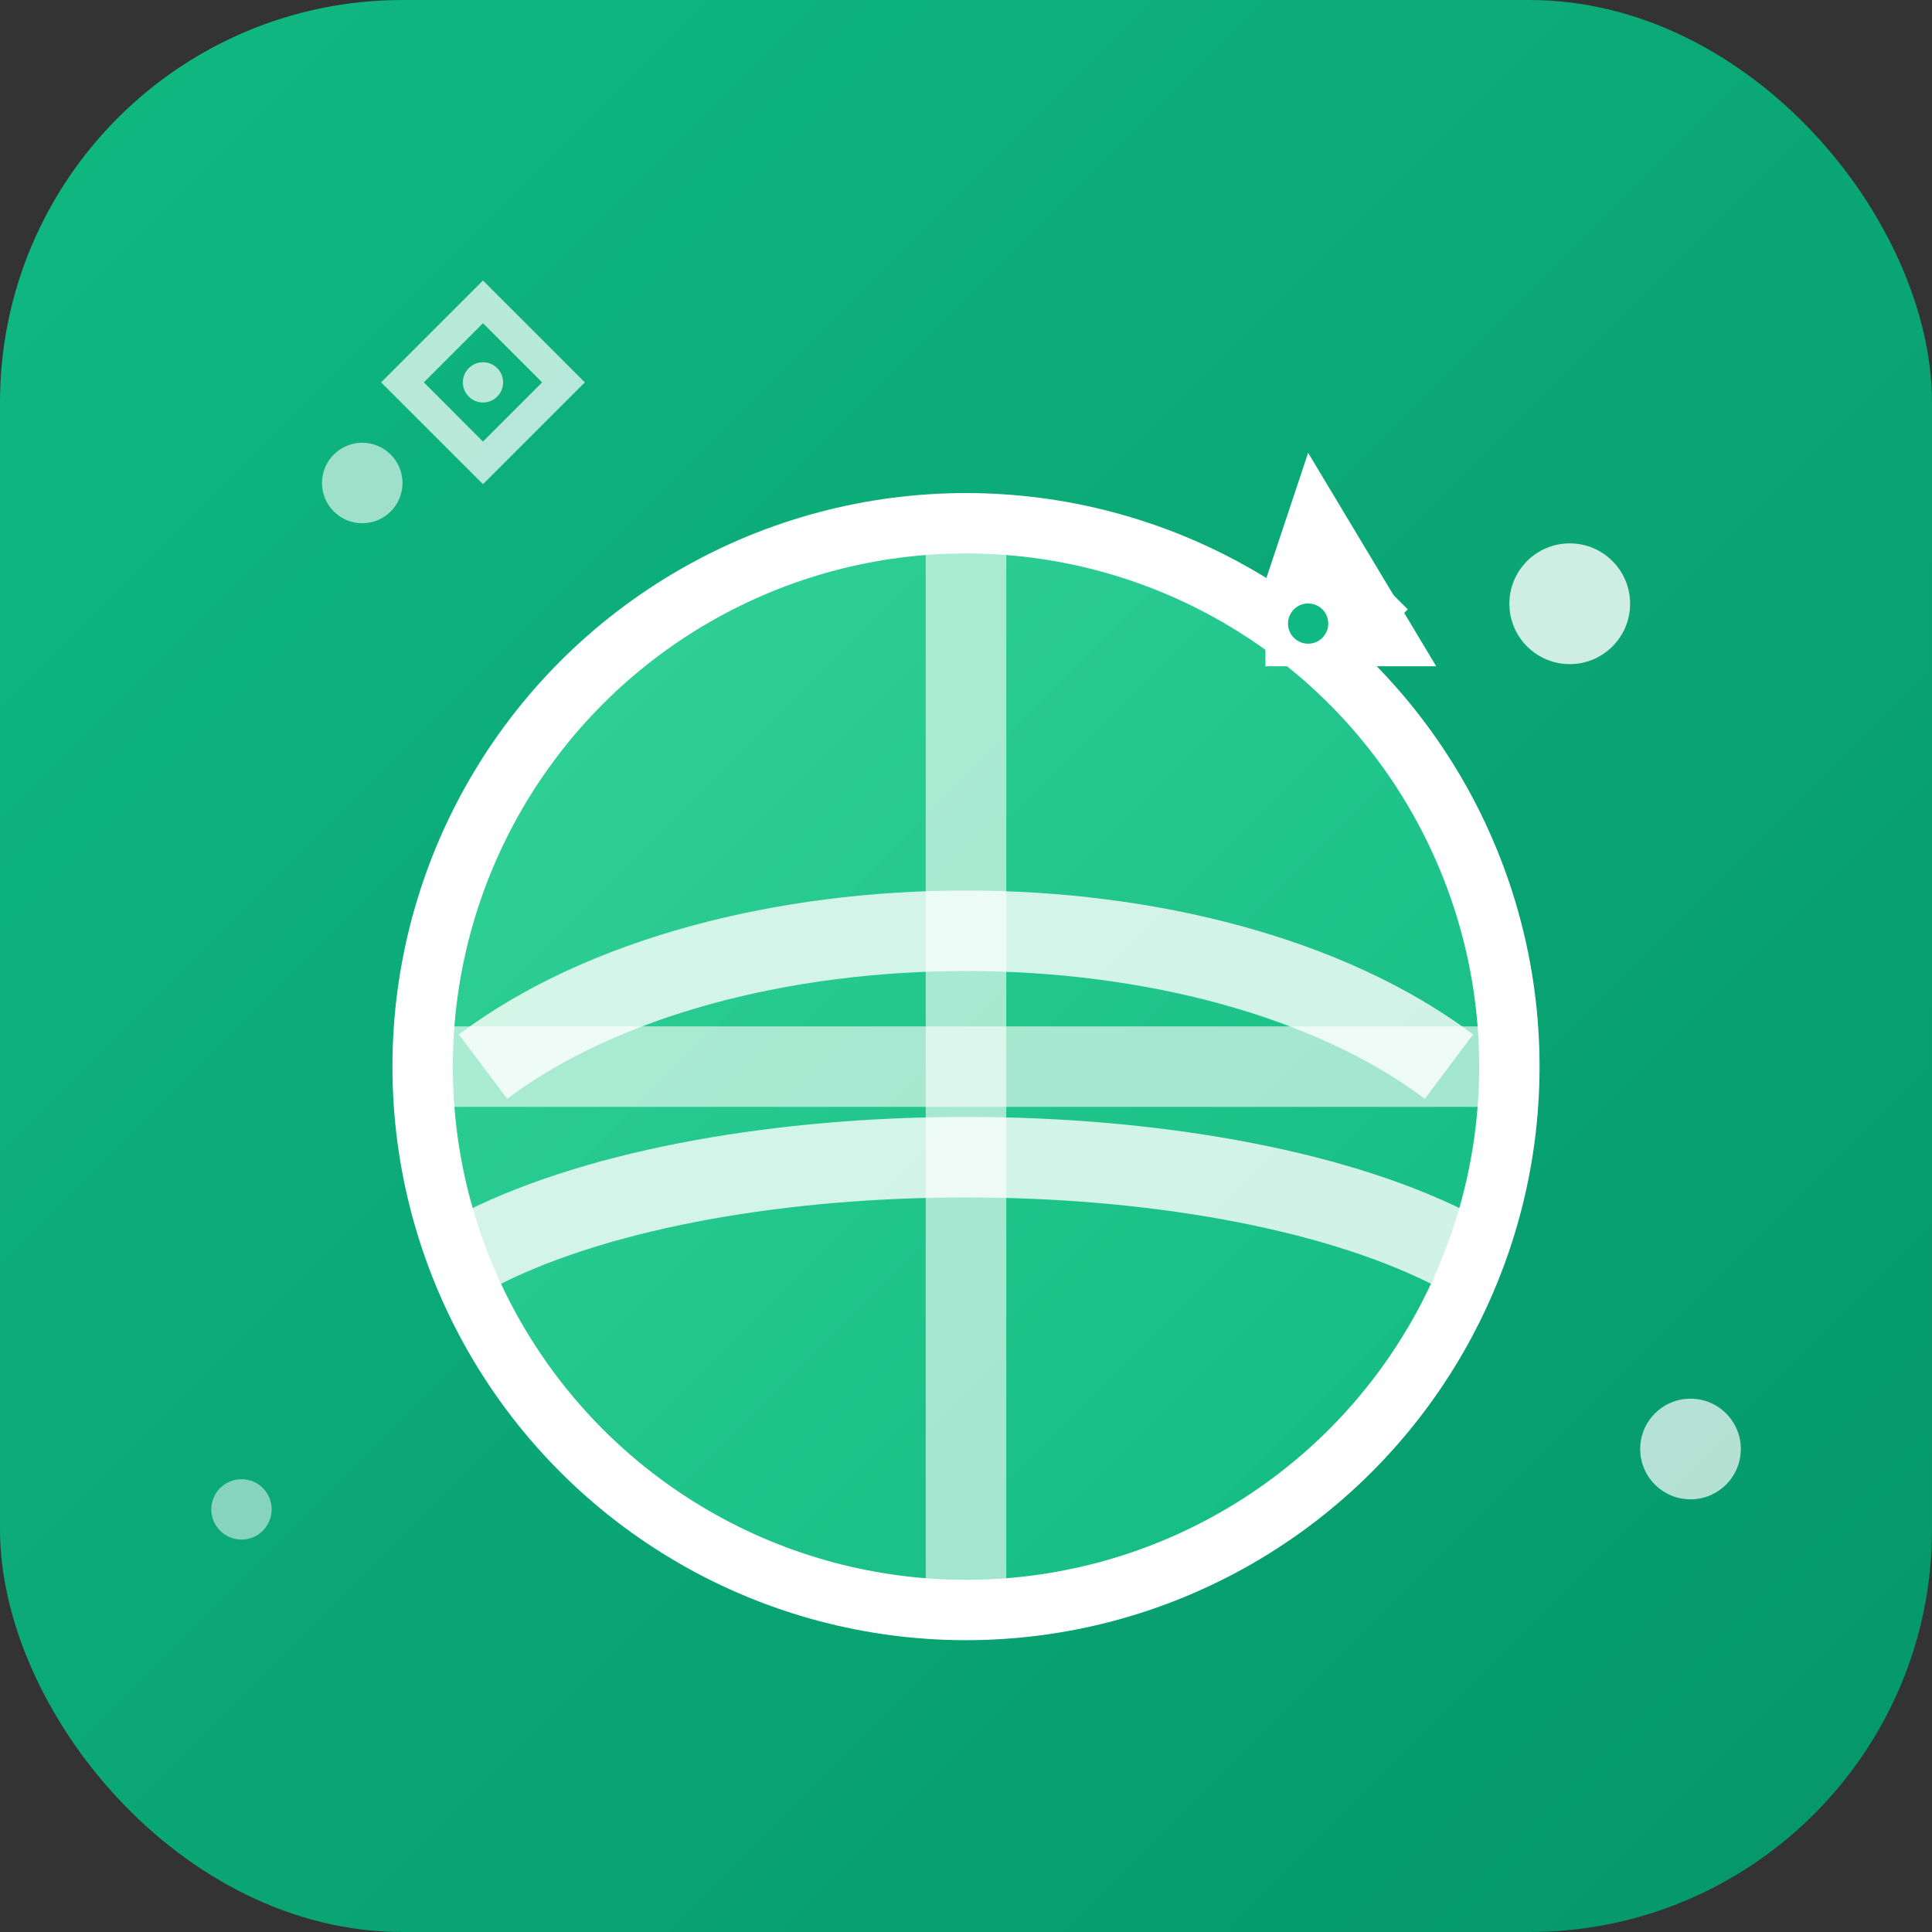 <svg width="192" height="192" viewBox="0 0 192 192" fill="none" xmlns="http://www.w3.org/2000/svg">
  <rect x="0" y="0" width="192" height="192" fill="#333333" stroke="none"/>
  <!-- Background circle with gradient -->
  <defs>
    <linearGradient id="bg-gradient" x1="0%" y1="0%" x2="100%" y2="100%">
      <stop offset="0%" style="stop-color:#10b981;stop-opacity:1" />
      <stop offset="100%" style="stop-color:#059669;stop-opacity:1" />
    </linearGradient>
    <linearGradient id="globe-gradient" x1="0%" y1="0%" x2="100%" y2="100%">
      <stop offset="0%" style="stop-color:#34d399;stop-opacity:1" />
      <stop offset="100%" style="stop-color:#10b981;stop-opacity:1" />
    </linearGradient>
  </defs>
  
  <!-- Background with rounded corners for iOS -->
  <rect x="0" y="0" width="192" height="192" rx="40" ry="40" fill="url(#bg-gradient)"/>
  
  <!-- Globe -->
  <circle cx="96" cy="106" r="54" fill="url(#globe-gradient)" stroke="#ffffff" stroke-width="6"/>
  
  <!-- Globe lines (continents) -->
  <path d="M48 106 C72 88, 120 88, 144 106" stroke="#ffffff" stroke-width="8" fill="none" opacity="0.8"/>
  <path d="M48 124 C72 112, 120 112, 144 124" stroke="#ffffff" stroke-width="8" fill="none" opacity="0.8"/>
  <path d="M96 52 L96 160" stroke="#ffffff" stroke-width="8" opacity="0.6"/>
  <path d="M42 106 L150 106" stroke="#ffffff" stroke-width="8" opacity="0.6"/>
  
  <!-- Airplane -->
  <g transform="translate(130, 45) rotate(45) scale(2)">
    <path d="M0 0 L12 3 L6 9 L3 6 Z" fill="#ffffff"/>
    <path d="M3 3 L9 3" stroke="#ffffff" stroke-width="2"/>
    <circle cx="6" cy="6" r="1" fill="#10b981"/>
  </g>
  
  <!-- Travel elements -->
  <circle cx="156" cy="60" r="6" fill="#ffffff" opacity="0.8"/>
  <circle cx="36" cy="48" r="4" fill="#ffffff" opacity="0.6"/>
  <circle cx="168" cy="144" r="5" fill="#ffffff" opacity="0.7"/>
  <circle cx="24" cy="150" r="3" fill="#ffffff" opacity="0.5"/>
  
  <!-- Additional travel icons -->
  <g transform="translate(40, 30)" opacity="0.7">
    <path d="M0 8 L8 0 L16 8 L8 16 Z" fill="none" stroke="#ffffff" stroke-width="3"/>
    <circle cx="8" cy="8" r="2" fill="#ffffff"/>
  </g>
</svg>
